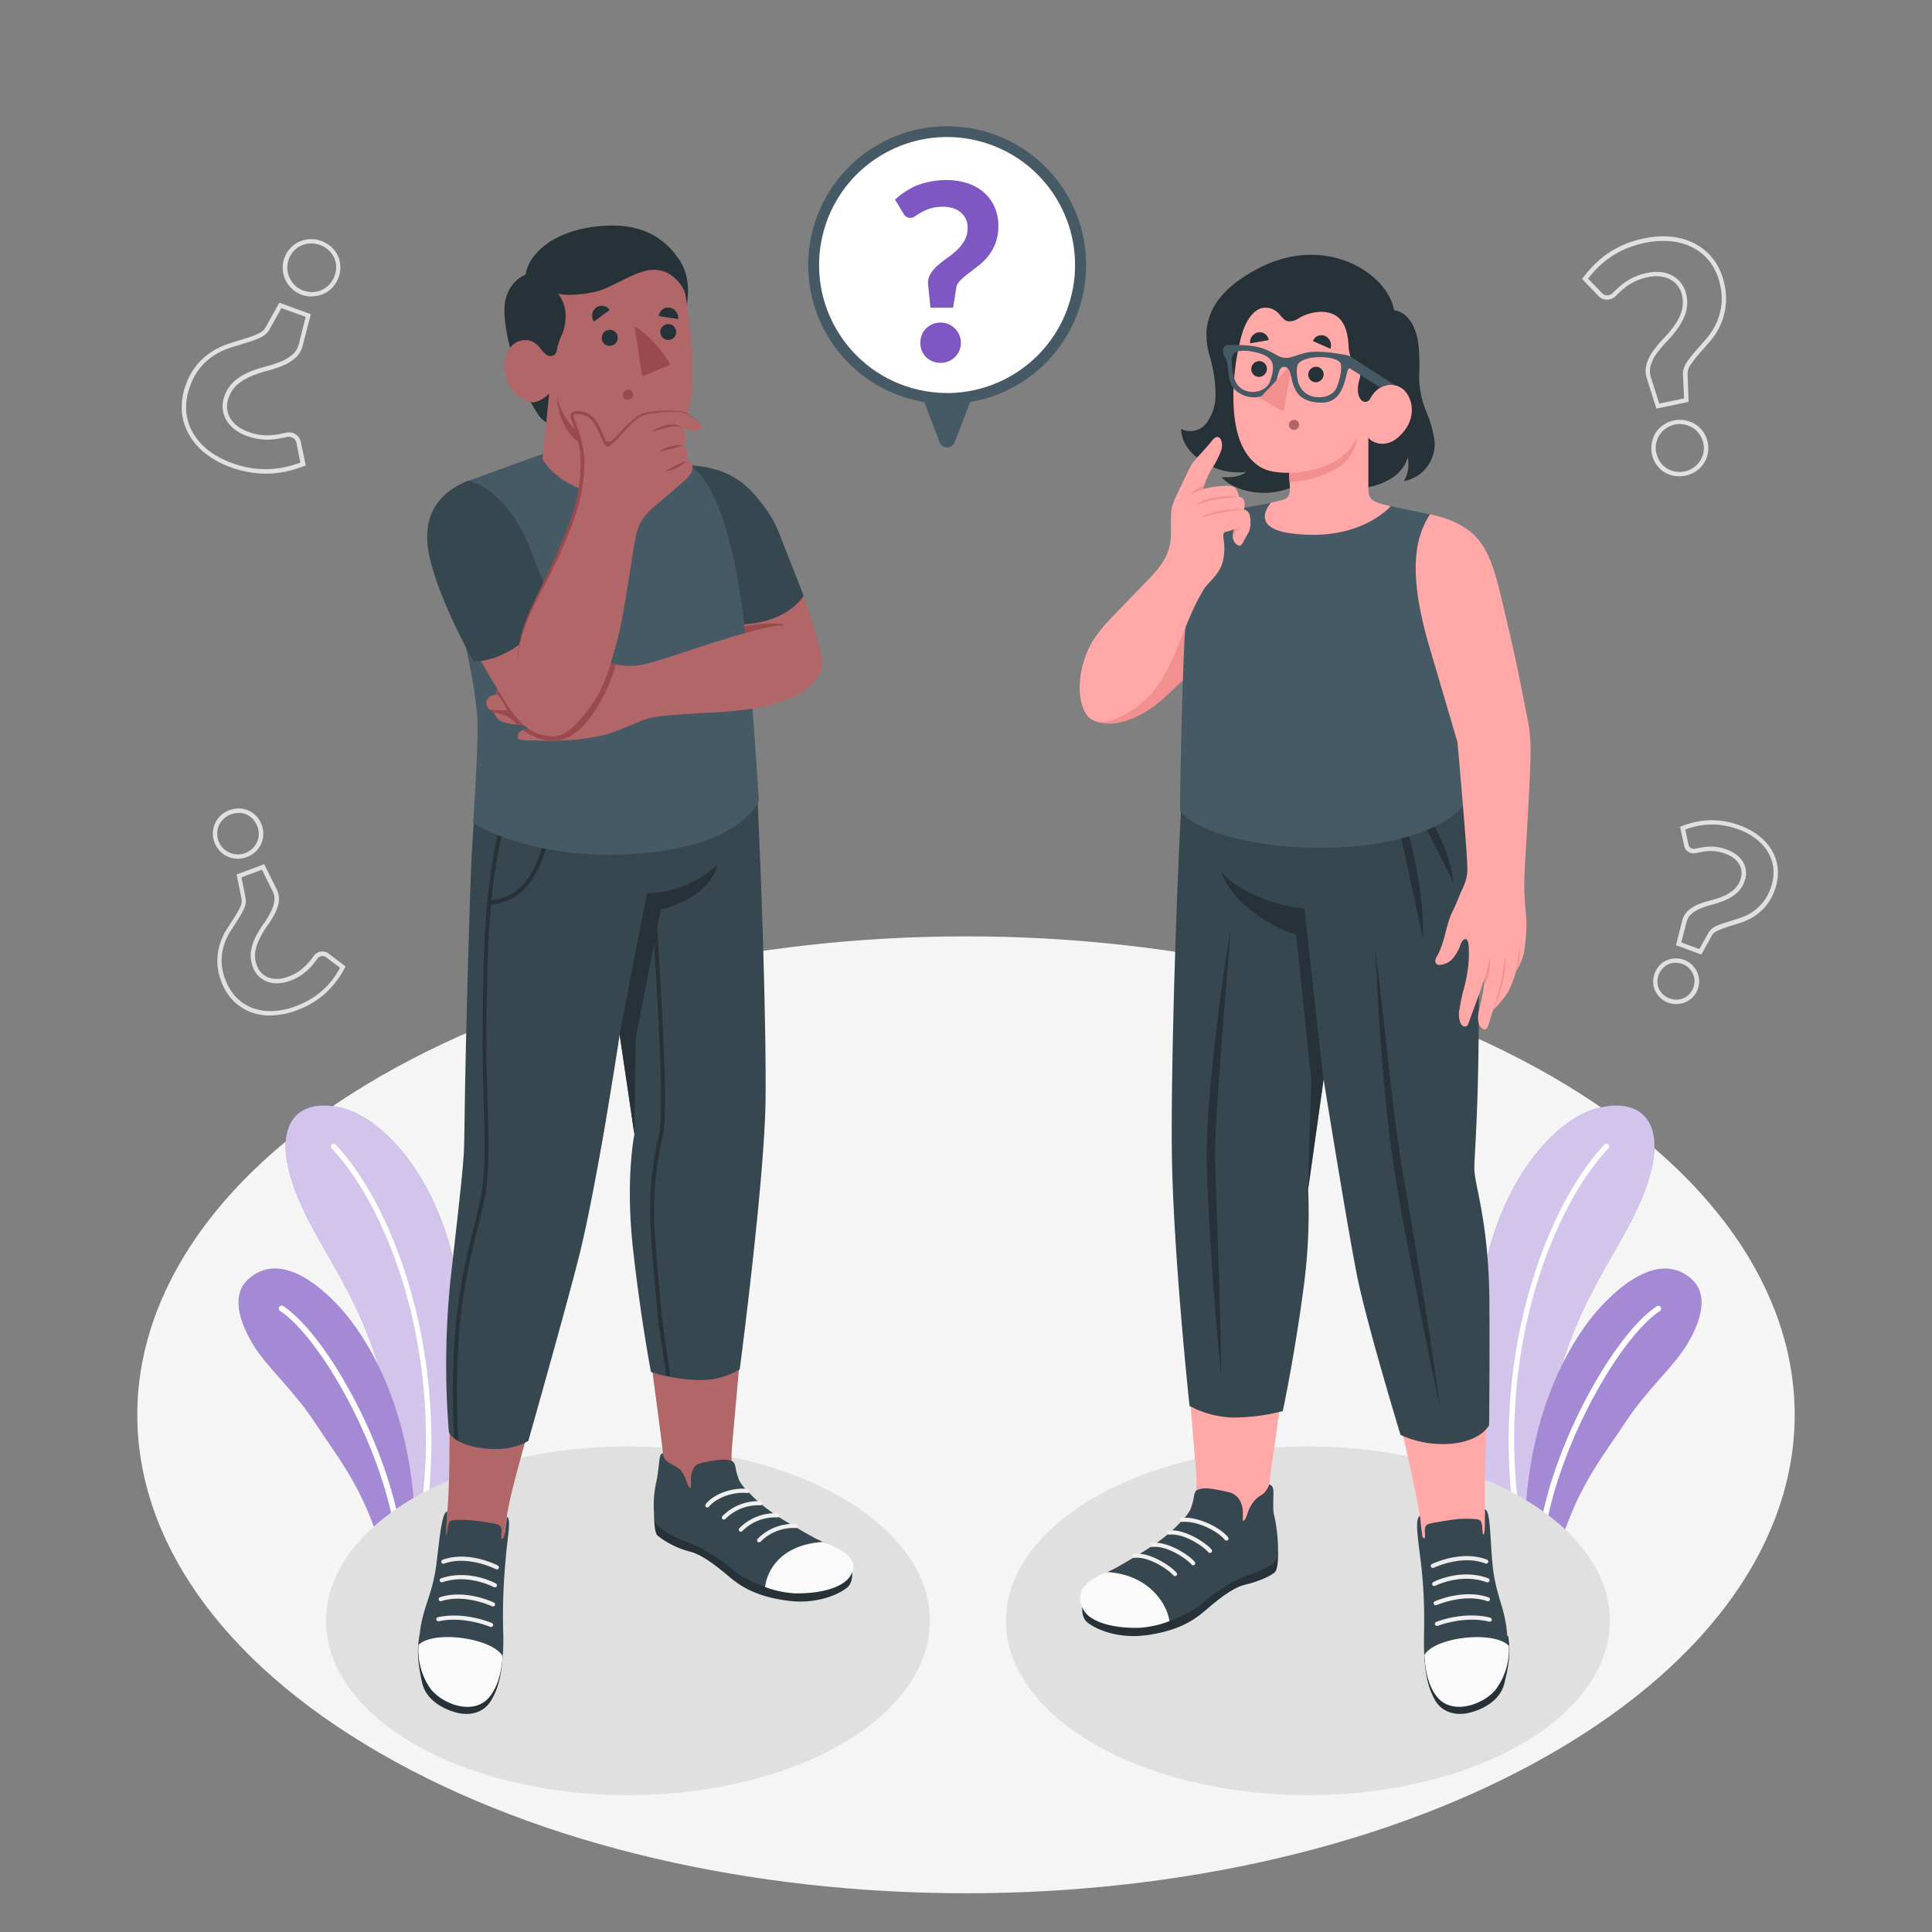 <svg xmlns="http://www.w3.org/2000/svg" viewBox="0 0 500 500"><rect x="0" y="0" width="500" height="500" fill="#808080" stroke="none"/><g id="freepik--Floor--inject-63"><path id="freepik--floor--inject-63" d="M98.35,278.6C14.59,327,14.6,405.36,98.35,453.71s219.55,48.36,303.3,0,83.75-126.75,0-175.11S182.1,230.25,98.35,278.6Z" style="fill:#f5f5f5"></path></g><g id="freepik--Plants--inject-63"><g id="freepik--plants--inject-63"><path d="M119.38,386l-16.73,9.66c.22-6,.74-14.85-.08-20.83-5-36.57-19.3-48.63-26.07-66.42-7.14-18.75,1.56-24.78,12.86-21.41,10.08,3,24.66,17.92,29.26,45.21C121.67,350.32,121.13,370,119.38,386Z" style="fill:#7E57C2"></path><path d="M119.38,386l-16.73,9.66c.22-6,.74-14.85-.08-20.83-5-36.57-19.3-48.63-26.07-66.42-7.14-18.75,1.56-24.78,12.86-21.41,10.08,3,24.66,17.92,29.26,45.21C121.67,350.32,121.13,370,119.38,386Z" style="fill:#fff;opacity:0.65"></path><path d="M110.51,391.08l-1.67,1c6-42.64-8.6-79.61-23-94.88a.73.73,0,0,1,0-1,.74.74,0,0,1,1,0C101.3,311.44,115.87,348.66,110.51,391.08Z" style="fill:#fff"></path><path d="M107.35,392.9l-9.42,5.44h0C92.92,383.6,87.78,377.7,81.4,368c-5.82-8.82-12.58-14.29-16.17-20.49-3.18-5.49-5.57-12.39-.84-16.56,7.52-6.65,17.34.39,24.09,8C94.32,345.52,106.06,363,107.35,392.9Z" style="fill:#7E57C2"></path><path d="M107.35,392.9l-9.42,5.44h0C92.92,383.6,87.78,377.7,81.4,368c-5.82-8.82-12.58-14.29-16.17-20.49-3.18-5.49-5.57-12.39-.84-16.56,7.52-6.65,17.34.39,24.09,8C94.32,345.52,106.06,363,107.35,392.9Z" style="fill:#fff;opacity:0.3"></path><path d="M103.49,395.13l-1.38.8c-4-23.31-19.78-50.28-29.62-56.65a.75.75,0,0,1,.82-1.26C83.49,344.62,99.29,371.47,103.49,395.13Z" style="fill:#fff"></path></g><g id="freepik--plants--inject-63"><path d="M382.71,386l16.73,9.66c-.22-6-.74-14.85.08-20.83,5.05-36.57,19.3-48.63,26.07-66.42,7.13-18.75-1.57-24.78-12.87-21.41-10.07,3-24.66,17.92-29.25,45.21C380.42,350.32,381,370,382.71,386Z" style="fill:#7E57C2"></path><path d="M382.71,386l16.73,9.66c-.22-6-.74-14.85.08-20.83,5.05-36.57,19.3-48.63,26.07-66.42,7.13-18.75-1.57-24.78-12.87-21.41-10.07,3-24.66,17.92-29.25,45.21C380.42,350.32,381,370,382.71,386Z" style="fill:#fff;opacity:0.65"></path><path d="M391.58,391.08l1.67,1c-6-42.64,8.59-79.61,23-94.88a.73.73,0,0,0,0-1,.74.74,0,0,0-1,0C400.78,311.44,386.21,348.66,391.58,391.08Z" style="fill:#fff"></path><path d="M394.74,392.9l9.41,5.44h0c5-14.74,10.14-20.64,16.53-30.33,5.81-8.82,12.57-14.29,16.17-20.49,3.18-5.49,5.57-12.39.84-16.56-7.52-6.65-17.34.39-24.1,8C407.77,345.52,396,363,394.74,392.9Z" style="fill:#7E57C2"></path><path d="M394.74,392.9l9.41,5.44h0c5-14.74,10.14-20.64,16.53-30.33,5.81-8.82,12.57-14.29,16.17-20.49,3.18-5.49,5.57-12.39.84-16.56-7.52-6.65-17.34.39-24.1,8C407.77,345.52,396,363,394.74,392.9Z" style="fill:#fff;opacity:0.3"></path><path d="M398.6,395.13l1.37.8c3.95-23.31,19.79-50.28,29.63-56.65a.75.75,0,0,0,.21-1,.73.73,0,0,0-1-.22C418.59,344.62,402.8,371.47,398.6,395.13Z" style="fill:#fff"></path></g></g><g id="freepik--Shadows--inject-63"><ellipse id="freepik--Shadow--inject-63" cx="162.51" cy="419.46" rx="78.16" ry="45.13" style="fill:#e0e0e0"></ellipse><ellipse id="freepik--shadow--inject-63" cx="338.49" cy="419.46" rx="78.16" ry="45.13" style="fill:#e0e0e0"></ellipse></g><g id="freepik--Symbols--inject-63"><g id="freepik--question-mark--inject-63"><path d="M433.81,259.86a6.22,6.22,0,0,1-2.1-.38,6.29,6.29,0,0,1-2-1.23,5.76,5.76,0,0,1-1.35-1.82,5.86,5.86,0,0,1-.52-2.18,6.21,6.21,0,0,1,.38-2.34h0a6.16,6.16,0,0,1,1.22-2,5.68,5.68,0,0,1,1.81-1.34,6,6,0,0,1,2.2-.53,6,6,0,0,1,4.4,1.61,6.31,6.31,0,0,1,1.33,1.82,5.9,5.9,0,0,1,.19,4.55,5.63,5.63,0,0,1-1.25,2,5.79,5.79,0,0,1-1.84,1.31,6.21,6.21,0,0,1-2.19.51Zm-.1-10.69h-.24a4.48,4.48,0,0,0-3.22,1.5,5,5,0,0,0-1,1.63h0a5,5,0,0,0-.31,1.89,4.53,4.53,0,0,0,1.49,3.2,5,5,0,0,0,1.67,1,4.81,4.81,0,0,0,1.89.31,5,5,0,0,0,1.77-.41,4.8,4.8,0,0,0,1.48-1.06,4.83,4.83,0,0,0,1.29-3.51,4.71,4.71,0,0,0-.44-1.77,5,5,0,0,0-1.08-1.49,5,5,0,0,0-3.31-1.3Zm6.6-2.13-6.57-2.41,1.56-6.13a5.27,5.27,0,0,1,1.63-2.87,9.66,9.66,0,0,1,2.69-1.63,25.63,25.63,0,0,1,3.17-1,22.82,22.82,0,0,0,3.15-1.05,10.51,10.51,0,0,0,2.69-1.63,6.1,6.1,0,0,0,1.78-2.67,4.63,4.63,0,0,0,.31-2.06,4.55,4.55,0,0,0-.58-1.86,5.37,5.37,0,0,0-1.38-1.58,7.83,7.83,0,0,0-2.12-1.16,10.85,10.85,0,0,0-3.18-.72,11.75,11.75,0,0,0-2.45.1c-.72.12-1.34.24-1.85.36a2.8,2.8,0,0,1-1.61,0,2.52,2.52,0,0,1-1.74-2.09l-1-4.66.46-.18a26.35,26.35,0,0,1,3.25-1,20.45,20.45,0,0,1,3.58-.51,19.94,19.94,0,0,1,3.89.21,20.82,20.82,0,0,1,4.21,1.1,18,18,0,0,1,5.14,2.82,13.31,13.31,0,0,1,3.38,3.94,11.49,11.49,0,0,1,1.38,4.78,13,13,0,0,1-.82,5.26,13.43,13.43,0,0,1-2.45,4.29,13.75,13.75,0,0,1-3.14,2.65,15.59,15.59,0,0,1-3.4,1.53l-3.17,1a19.32,19.32,0,0,0-2.57,1A3.07,3.07,0,0,0,443.1,242Zm-5.19-3.14,4.66,1.72,2.31-4.14a4.18,4.18,0,0,1,2-1.79,21.1,21.1,0,0,1,2.72-1l3.16-1a14.48,14.48,0,0,0,3.15-1.42,12.58,12.58,0,0,0,2.87-2.43,12.27,12.27,0,0,0,2.23-3.92,11.7,11.7,0,0,0,.75-4.79,10.29,10.29,0,0,0-1.24-4.29,12.14,12.14,0,0,0-3.09-3.6,17.1,17.1,0,0,0-4.82-2.64,19.22,19.22,0,0,0-4-1,18.42,18.42,0,0,0-3.66-.2,19.38,19.38,0,0,0-3.38.48,27.06,27.06,0,0,0-2.63.79l.79,3.74a1.4,1.4,0,0,0,1,1.21,1.81,1.81,0,0,0,.95,0c.54-.13,1.18-.25,1.93-.37a12.63,12.63,0,0,1,2.69-.12,11.85,11.85,0,0,1,3.53.79,8.75,8.75,0,0,1,2.43,1.34,6.59,6.59,0,0,1,1.68,1.92,5.76,5.76,0,0,1,.71,2.32,5.62,5.62,0,0,1-.37,2.55,7.21,7.21,0,0,1-2.13,3.17,11.84,11.84,0,0,1-3,1.8,25.07,25.07,0,0,1-3.3,1.11,22.43,22.43,0,0,0-3,1,8.09,8.09,0,0,0-2.36,1.43,4.1,4.1,0,0,0-1.27,2.27Z" style="fill:#e0e0e0"></path></g><g id="freepik--question-mark--inject-63"><path d="M70,262.82a14.55,14.55,0,0,1-5.09-.88,12.7,12.7,0,0,1-4.58-3,14,14,0,0,1-3.08-5,14.38,14.38,0,0,1-1-5.34,15,15,0,0,1,.72-4.46,17.49,17.49,0,0,1,1.75-3.73l2-3.09a22.93,22.93,0,0,0,1.47-2.67,3.41,3.41,0,0,0,.29-2.17l-1.25-6.16,7.15-2.67,3.09,6.22a5.77,5.77,0,0,1,.68,3.55A10.42,10.42,0,0,1,71,236.7,29.24,29.24,0,0,1,69,239.85,24.42,24.42,0,0,0,67.15,243a11.6,11.6,0,0,0-1.09,3.31,6.79,6.79,0,0,0,.43,3.57A5.08,5.08,0,0,0,69.57,253a6.21,6.21,0,0,0,2.32.33,8.42,8.42,0,0,0,2.63-.55,12,12,0,0,0,3.22-1.7,13.55,13.55,0,0,0,2-1.86c.53-.62,1-1.17,1.3-1.63a3,3,0,0,1,1.34-1.13,2.71,2.71,0,0,1,2.9.5l4.16,3.16-.23.43a28.33,28.33,0,0,1-2,3.18,22.41,22.41,0,0,1-2.64,3,21.83,21.83,0,0,1-3.4,2.62,23.33,23.33,0,0,1-4.31,2.1,20.28,20.28,0,0,1-6.33,1.33Zm-7.52-35.76,1.06,5.19a4.64,4.64,0,0,1-.37,2.88,23.9,23.9,0,0,1-1.55,2.81l-2,3.09A16.26,16.26,0,0,0,58,244.5a14.07,14.07,0,0,0-.66,4.13,13.54,13.54,0,0,0,1,4.91,13.07,13.07,0,0,0,2.83,4.59,11.48,11.48,0,0,0,4.17,2.73,13.55,13.55,0,0,0,5.21.8,19.08,19.08,0,0,0,6-1.26,22.11,22.11,0,0,0,4.11-2,20.47,20.47,0,0,0,3.22-2.48,20.68,20.68,0,0,0,2.5-2.84A29.52,29.52,0,0,0,88,250.46l-3.41-2.59a1.6,1.6,0,0,0-1.77-.31,2,2,0,0,0-.81.73c-.35.48-.81,1.05-1.35,1.69a13.86,13.86,0,0,1-2.16,2,13.26,13.26,0,0,1-3.52,1.87,9.92,9.92,0,0,1-3,.62,6.93,6.93,0,0,1-2.76-.4,6.21,6.21,0,0,1-2.25-1.41,6.33,6.33,0,0,1-1.52-2.4,8,8,0,0,1-.49-4.16,12.87,12.87,0,0,1,1.2-3.64,25.89,25.89,0,0,1,2-3.3,24.21,24.21,0,0,0,1.84-3,9.38,9.38,0,0,0,1-2.92,4.65,4.65,0,0,0-.58-2.86l-2.63-5.3Zm-.84-4.82h-.33a6.91,6.91,0,0,1-2.4-.56,6.5,6.5,0,0,1-3.4-3.65,6.42,6.42,0,0,1,.18-5,6.56,6.56,0,0,1,1.46-2,6.83,6.83,0,0,1,4.8-1.79,6.25,6.25,0,0,1,2.41.55,6.33,6.33,0,0,1,2,1.44,6.67,6.67,0,0,1,1.36,2.22h0a6.75,6.75,0,0,1,.42,2.54,6.45,6.45,0,0,1-.55,2.42,6.81,6.81,0,0,1-1.45,2,6.49,6.49,0,0,1-2.24,1.38A6.35,6.35,0,0,1,61.59,222.24Zm.1-11.83a5.71,5.71,0,0,0-2,.36,5.56,5.56,0,0,0-1.83,1.12,5.49,5.49,0,0,0-1.21,1.64,5.24,5.24,0,0,0-.48,2,5,5,0,0,0,.34,2.11,5.23,5.23,0,0,0,2.79,3,5.53,5.53,0,0,0,2,.47,5,5,0,0,0,2.11-.34,5.11,5.11,0,0,0,1.84-1.14,5.25,5.25,0,0,0,1.2-1.65,5.31,5.31,0,0,0,.45-2,5.71,5.71,0,0,0-.35-2.11A5.56,5.56,0,0,0,65.46,212a5,5,0,0,0-1.63-1.18,4.91,4.91,0,0,0-2-.45Z" style="fill:#e0e0e0"></path></g><g id="freepik--question-mark--inject-63"><path d="M434.6,123.26a7.64,7.64,0,0,1-1.36-.12,6.94,6.94,0,0,1-2.6-1,7,7,0,0,1-2-1.95,7.58,7.58,0,0,1-1.13-2.72h0a7.51,7.51,0,0,1,0-2.91,6.94,6.94,0,0,1,1-2.6,7.47,7.47,0,0,1,4.7-3.15,7.2,7.2,0,0,1,3,0,7.63,7.63,0,0,1,2.58,1,7.38,7.38,0,0,1,3.18,7.62,7.35,7.35,0,0,1-1.08,2.57,7.42,7.42,0,0,1-4.7,3.1A7.8,7.8,0,0,1,434.6,123.26Zm-5.93-6.06a6.29,6.29,0,0,0,.95,2.3,6,6,0,0,0,1.65,1.64,6.09,6.09,0,0,0,2.18.87,6.44,6.44,0,0,0,2.51,0,6.12,6.12,0,0,0,2.3-1,6.43,6.43,0,0,0,1.67-1.66,6.15,6.15,0,0,0,.91-2.17,6.21,6.21,0,0,0-1-4.75,6.06,6.06,0,0,0-1.69-1.66,6.66,6.66,0,0,0-2.2-.89,6,6,0,0,0-2.49,0,6.17,6.17,0,0,0-2.31,1,6.3,6.3,0,0,0-1.66,1.68,6.09,6.09,0,0,0-.87,2.18,6.42,6.42,0,0,0,0,2.47Zm0-11.45-2.37-7.49a6.55,6.55,0,0,1-.15-4.09,11.77,11.77,0,0,1,1.78-3.49,32.09,32.09,0,0,1,2.71-3.21,28.27,28.27,0,0,0,2.7-3.24,13.47,13.47,0,0,0,1.83-3.58,8,8,0,0,0,.15-4.14A6.15,6.15,0,0,0,434.21,74a6.09,6.09,0,0,0-1.91-1.66,7,7,0,0,0-2.59-.79,9.66,9.66,0,0,0-3.1.16,14,14,0,0,0-3.95,1.36,14.69,14.69,0,0,0-2.59,1.76c-.7.6-1.29,1.15-1.76,1.62a3.39,3.39,0,0,1-1.67,1,3,3,0,0,1-3.11-1l-4.09-4.26.29-.39a31.81,31.81,0,0,1,2.81-3.23A25,25,0,0,1,416,65.65a25.46,25.46,0,0,1,4.29-2.35,26.46,26.46,0,0,1,5.23-1.61,23,23,0,0,1,7.36-.39,16.68,16.68,0,0,1,6.2,2,14.27,14.27,0,0,1,4.62,4.17,15.93,15.93,0,0,1,2.59,6.15,16.37,16.37,0,0,1,.22,6.18A17.23,17.23,0,0,1,445,84.67a19.41,19.41,0,0,1-2.62,3.88l-2.76,3.15a26,26,0,0,0-2.14,2.77,4,4,0,0,0-.73,2.45L437,104Zm.07-35.38a10.6,10.6,0,0,1,1.14.06,8.16,8.16,0,0,1,3,.94,7.15,7.15,0,0,1,2.27,2,7.22,7.22,0,0,1,1.27,2.93,9,9,0,0,1-.18,4.75,14.82,14.82,0,0,1-2,3.88,30.6,30.6,0,0,1-2.81,3.37,32.22,32.22,0,0,0-2.61,3.09,10.57,10.57,0,0,0-1.61,3.15,5.44,5.44,0,0,0,.14,3.39l2.06,6.51,6.43-1.32L435.55,97a5.2,5.2,0,0,1,.92-3.14,26.91,26.91,0,0,1,2.23-2.89l2.76-3.14a18.17,18.17,0,0,0,2.46-3.66,16,16,0,0,0,1.49-4.56,15.37,15.37,0,0,0-.22-5.75,14.78,14.78,0,0,0-2.4-5.71,13.11,13.11,0,0,0-4.25-3.84,15.41,15.41,0,0,0-5.77-1.83,21.81,21.81,0,0,0-7,.36,26.66,26.66,0,0,0-5,1.54,24.53,24.53,0,0,0-4.09,2.25,23.37,23.37,0,0,0-3.33,2.78A31.54,31.54,0,0,0,411,72.1l3.44,3.58a1.88,1.88,0,0,0,2,.68,2.28,2.28,0,0,0,1.08-.69c.5-.5,1.11-1.06,1.82-1.68a16.06,16.06,0,0,1,2.79-1.9,14.94,14.94,0,0,1,4.28-1.48A11.65,11.65,0,0,1,428.7,70.37Z" style="fill:#e0e0e0"></path></g><g id="freepik--question-mark--inject-63"><path d="M68.81,122.58a26.46,26.46,0,0,1-3.81-.29,26.83,26.83,0,0,1-5.37-1.4,23.1,23.1,0,0,1-6.53-3.59,16.82,16.82,0,0,1-4.29-5,14.57,14.57,0,0,1-1.76-6.05,16.41,16.41,0,0,1,1.05-6.68,16.86,16.86,0,0,1,3.11-5.44,17.44,17.44,0,0,1,4-3.36,19.38,19.38,0,0,1,4.33-1.94l4-1.25a24.19,24.19,0,0,0,3.32-1.24,4,4,0,0,0,1.93-1.72l3.5-6.29,8.15,3-2,7.71a6.5,6.5,0,0,1-2,3.59,11.92,11.92,0,0,1-3.39,2.06A32.62,32.62,0,0,1,69,96a29.62,29.62,0,0,0-4,1.36,13.43,13.43,0,0,0-3.49,2.11,8,8,0,0,0-2.34,3.49,6.26,6.26,0,0,0-.4,2.71,6.11,6.11,0,0,0,.76,2.44,7.33,7.33,0,0,0,1.81,2.08,10.16,10.16,0,0,0,2.76,1.51,14,14,0,0,0,4.13.94,15.64,15.64,0,0,0,3.17-.14c.92-.15,1.72-.3,2.38-.45a3.47,3.47,0,0,1,2,0,3.07,3.07,0,0,1,2.11,2.56l1.25,5.84-.45.17a30.85,30.85,0,0,1-4.14,1.29,24.92,24.92,0,0,1-4.57.65C69.57,122.57,69.19,122.58,68.81,122.58Zm4-42.84-3,5.43a5.27,5.27,0,0,1-2.46,2.21,26.28,26.28,0,0,1-3.46,1.29l-4.06,1.25a18.4,18.4,0,0,0-4.07,1.83,16.48,16.48,0,0,0-3.72,3.14A15.88,15.88,0,0,0,49.18,100a15.1,15.1,0,0,0-1,6.2,13.45,13.45,0,0,0,1.62,5.58,15.62,15.62,0,0,0,4,4.66A22,22,0,0,0,60,119.81a26,26,0,0,0,5.13,1.34,24.75,24.75,0,0,0,4.73.25,24.38,24.38,0,0,0,4.35-.62,34,34,0,0,0,3.53-1.06l-1-4.92a1.92,1.92,0,0,0-1.38-1.67,2.33,2.33,0,0,0-1.31,0c-.69.16-1.52.32-2.46.47a16.57,16.57,0,0,1-3.41.15,15.37,15.37,0,0,1-4.48-1,11.34,11.34,0,0,1-3.07-1.69,8.33,8.33,0,0,1-2.1-2.41,7.12,7.12,0,0,1-.9-2.91,7.29,7.29,0,0,1,.46-3.2,9.26,9.26,0,0,1,2.68-4,14.93,14.93,0,0,1,3.78-2.28,31,31,0,0,1,4.21-1.41,30.39,30.39,0,0,0,3.91-1.27,10.85,10.85,0,0,0,3.07-1.86,5.49,5.49,0,0,0,1.68-3L79.1,82Zm7.85-3a7.63,7.63,0,0,1-2.59-.47,7.25,7.25,0,0,1-2.54-1.57,7.66,7.66,0,0,1-1.67-2.28,7.53,7.53,0,0,1-.69-2.77,7.37,7.37,0,0,1,.45-2.93,7.23,7.23,0,0,1,1.56-2.54,7.54,7.54,0,0,1,2.31-1.65,7.69,7.69,0,0,1,2.75-.64,7.59,7.59,0,0,1,2.94.48,7.88,7.88,0,0,1,2.56,1.54,7.24,7.24,0,0,1,1.69,2.28,7.15,7.15,0,0,1,.65,2.73,7.59,7.59,0,0,1-.48,2.94h0a7.65,7.65,0,0,1-1.53,2.52A7.06,7.06,0,0,1,83.84,76a7.42,7.42,0,0,1-2.76.67ZM80.58,63h-.25a6.51,6.51,0,0,0-2.33.54,6.24,6.24,0,0,0-1.94,1.39,6.35,6.35,0,0,0-1.7,4.62,6.2,6.2,0,0,0,.58,2.33,6.68,6.68,0,0,0,1.42,2,6.27,6.27,0,0,0,2.15,1.32,6.43,6.43,0,0,0,2.51.39A6.19,6.19,0,0,0,83.36,75a6,6,0,0,0,1.9-1.42,6.31,6.31,0,0,0,1.3-2.14h0A6.42,6.42,0,0,0,87,68.93a6.12,6.12,0,0,0-.55-2.3A6,6,0,0,0,85,64.72,6.73,6.73,0,0,0,80.58,63Z" style="fill:#e0e0e0"></path></g></g><g id="freepik--character-2--inject-63"><g id="freepik--Character--inject-63"><g id="freepik--Bottom--inject-63"><path d="M384.35,393c-.38-11.64.5-19.29.34-39.5h0c0-6.06-.12-12.55-.44-18.32-1-19.42-3.92-26.1-4.14-29.85,0,0,0-30.19-.58-72.65-.27-20-5.95-27.7-10.4-38.38H314.18c-6.57,26.05-9.59,83.85-9.85,110.8-.13,13.74,5.2,75.23,5.29,76.92.29,6-.66,9.38-3.05,11.86-5,5.2-12.24,8.42-18.48,12.93.85,2.37,9.31,3.55,13,1.82a93.88,93.88,0,0,0,13.83-8.51c5.13-3.67,12.74-4.7,12.92-10.41,0-.71.35-2.55.32-2.66.15-3.34,5.78-41.18,7.46-52.49,1.49-10.07,1.49-26.75,1.49-26.75l4.9-41.16s3.82,24.56,7.17,41.47c2.48,12.53,7.85,38.39,11.22,52.09,2.39,9.76,5.16,21.4,7.07,32.11-.31,4.31,3.78,26.78,4.78,32s12.33,5.54,13.2-3.39C386.05,415,384.45,395.87,384.35,393Z" style="fill:#ffa8a7"></path><path d="M280.36,414.92c-.32,0-.76,3.46,1,4.92,2,1.67,7.79,4.4,15.41,3.34s11.73-3.47,14.76-6.06,7.27-6.23,10.71-7c3.2-.74,6.66-2.23,7.68-3.23s.83-5.41.83-5.41Z" style="fill:#263238"></path><path d="M328.49,384.17a1.43,1.43,0,0,1,1,1.19c.25,1.21-.25,4.93.27,6.92.73,2.76,1.26,8.44.86,10.7s-5.61,3.88-8.93,5.19a42.52,42.52,0,0,0-10.76,6.94c-3.55,3-11.06,6-16,6.16-7.59.19-12.52-1.82-14.07-4.54-1.91-3.35-1.54-6.43,7.15-10.56,1.64-.78,7.41-4.27,9.37-5.54a44.1,44.1,0,0,0,5.89-4.47,33.26,33.26,0,0,0,2.64-2.67,11.94,11.94,0,0,0,2.18-2.84c.1-.23.16-.5.25-.74a14.41,14.41,0,0,0,.55-2.05c.13-.73.21-1.79.89-2.23a5.8,5.8,0,0,1,3.12-.4,36.44,36.44,0,0,1,4.73.88,4.35,4.35,0,0,1,3.26,2.24,6.35,6.35,0,0,1,.75,3.15c0,.51,0,1,0,1.53,0,.22-.08.61.22.52s.61-.85.72-1.11c.23-.58.38-1.19.64-1.75a9,9,0,0,1,1.07-1.86,8.31,8.31,0,0,1,1.36-1.42,15.32,15.32,0,0,0,1.49-1A6.73,6.73,0,0,0,328.49,384.17Z" style="fill:#37474f"></path><path d="M286.52,406.85c11,.65,15.61,8.5,16.12,12.7a26.08,26.08,0,0,1-7.79,1.72c-7.59.19-12.84-1.82-14.38-4.53C278.67,413.57,278.76,409.89,286.52,406.85Z" style="fill:#fafafa"></path><path d="M304.08,407.9a.53.53,0,0,0,.41-.88c-1.55-1.86-7.07-5.4-11.06-4.92a.54.54,0,0,0-.47.6.55.55,0,0,0,.6.47c3.72-.44,8.88,3.06,10.1,4.54A.55.55,0,0,0,304.08,407.9Z" style="fill:#f0f0f0"></path><path d="M308.79,405.1a.62.62,0,0,0,.34-.13.55.55,0,0,0,.06-.76c-1.55-1.86-7.07-5.4-11.05-4.92a.54.54,0,0,0-.47.6.53.53,0,0,0,.59.47c3.73-.44,8.88,3.07,10.11,4.54A.55.55,0,0,0,308.79,405.1Z" style="fill:#f0f0f0"></path><path d="M313.14,401.9a.53.53,0,0,0,.41-.88c-1.55-1.86-7.09-5.4-11.06-4.92a.54.54,0,0,0-.47.59.53.53,0,0,0,.6.47c3.72-.43,8.88,3.07,10.1,4.55A.55.55,0,0,0,313.14,401.9Z" style="fill:#f0f0f0"></path><path d="M317.41,398.71a.54.54,0,0,0,.33-.12.55.55,0,0,0,.08-.76c-2.13-2.63-8-5.44-12-5a.53.53,0,0,0,.12,1.06c3.59-.42,9.12,2.24,11,4.58A.57.57,0,0,0,317.41,398.71Z" style="fill:#f0f0f0"></path><path d="M368.64,428.32c.22,5.19,1,8.64,2.76,11.71s5.24,4.08,8.77,3.25,8.07-3.14,9.15-7.59,1.71-7.51,1-12.33Z" style="fill:#263238"></path><path d="M384.29,390.63c1.45.14,1.33,7.5,2,14.49.77,7.48,3,10.61,3.65,16.74.8,7-.41,10.12-2.93,14.31s-11.27,8.2-15.45,2.07c-3.4-5-3.07-10.46-3-17.46a123.09,123.09,0,0,0-1-17.71c-.79-6.28-1.33-10.17-.06-10.74.08.78.16,1.75.25,2.51.11.93.36,2.77.36,2.77.15.39.52.84.66.21a4.11,4.11,0,0,0,0-1.31c-.18-1.93.8-2.07,1.32-2.21,1.15-.31,6.57-1.16,7.66-1.21s4.93-.17,5.41.47a4.21,4.21,0,0,1,.45,2c.11,1.06.12,1.72.38,1.5s.31-2.24.3-2.72,0-1.48,0-1.94S384.31,391.08,384.29,390.63Z" style="fill:#37474f"></path><path d="M390.5,425.93a17.46,17.46,0,0,1-2.89,10.58c-2.52,4.19-12,8.2-16.14,2.07-2.08-3.05-2.59-6.62-2.83-10.26C371.28,423.69,386.52,421.88,390.5,425.93Z" style="fill:#fafafa"></path><path d="M371.93,420.76a.58.58,0,0,0,.18,0c.06,0,6.8-2.69,13.3-1.07a.56.56,0,0,0,.65-.4.54.54,0,0,0-.4-.65c-6.87-1.7-13.74,1-14,1.14a.54.54,0,0,0-.27.71A.55.55,0,0,0,371.93,420.76Z" style="fill:#f0f0f0"></path><path d="M385.17,414.43a.54.54,0,0,0,.14-1c-6.46-2.31-13.72.87-14,1a.53.53,0,0,0-.24.72.56.56,0,0,0,.72.24c.06,0,7.14-3.12,13.14-1A.91.91,0,0,0,385.17,414.43Z" style="fill:#f0f0f0"></path><path d="M385,409.51a.56.56,0,0,0,.46-.35.54.54,0,0,0-.31-.69c-7.1-2.68-14,.82-14.25,1a.53.53,0,0,0-.2.73.54.54,0,0,0,.74.19c.05,0,6.72-3.38,13.33-.89A.59.59,0,0,0,385,409.51Z" style="fill:#f0f0f0"></path><path d="M384.75,404.66a.54.54,0,0,0,.15-1c-6.65-2.61-14.07,1-14.35,1.12a.54.54,0,0,0-.21.73.53.53,0,0,0,.73.21c.07,0,7.26-3.49,13.43-1.06A.55.55,0,0,0,384.75,404.66Z" style="fill:#ebebeb"></path><path d="M373,194.31c6.32,12,9.66,23.39,9.74,58.7s-1.23,45.35-1.17,49.61,3.79,13.73,3.89,34.82c.08,17.85-.08,31.4-.08,31.4s-2.08,4.22-10.1,4.81a25.94,25.94,0,0,1-12.82-2.3s-9.05-29.59-11.48-42.3c-2.81-14.69-8.42-49.64-8.42-49.64l-4,28.41a146.13,146.13,0,0,1-1.14,25.06c-2.43,18.36-5.44,32.31-5.44,32.31a51.09,51.09,0,0,1-13.08,1.66,25.2,25.2,0,0,1-11.05-3s-4.21-39.24-4.57-65.23c-.29-20.84,1.17-73.51,3.27-104.29Z" style="fill:#37474f"></path><path d="M316.08,225.71c3,8.66,14.34,14.88,19.34,16.16l3.95,37.56-.88,28.39,4-28.41-4.91-44.24S323.7,233.94,316.08,225.71Zm47.74-3.41c.77,3.4,1.46,6.81,2.2,10.23s1.45,6.83,2.23,10.27a68.81,68.81,0,0,0-.52-10.55c-.4-3.5-1-7-1.74-10.42a92.17,92.17,0,0,0-2.85-10.19,49.55,49.55,0,0,0-4.36-9.65c1,3.39,1.88,6.76,2.71,10.14S363.1,218.9,363.82,222.3Zm6-6.41c1.1,2.05,2.15,4.14,3.2,6.22l3.1,6.37a28.08,28.08,0,0,0-1.5-7,45.73,45.73,0,0,0-2.83-6.59,51.52,51.52,0,0,0-3.78-6.09,37.69,37.69,0,0,0-4.68-5.43c1,2.19,2.12,4.27,3.22,6.34S368.79,213.81,369.85,215.89Zm-6.59,89c-1.66-9.81-2.8-19.73-3.91-29.65s-2.16-19.87-3.38-29.8c.44,10,1,20,1.82,30s1.85,19.93,3.48,29.84,3.54,19.67,5.43,29.49,3.86,19.62,6,29.39q-2-14.85-4.44-29.66C366.67,324.54,365,314.66,363.26,304.85Zm-47.08-35.13L318.45,241c-1.64,9.47-2.95,19-4,28.56s-2,19.1-2.19,28.81c.16,9.68.74,19.24,1.37,28.83s1.43,19.16,2.4,28.73q-.17-14.42-.67-28.81l-.49-14.39c-.16-4.79-.37-9.61-.39-14.36s.36-9.53.66-14.3S315.83,274.5,316.18,269.72Z" style="fill:#263238"></path></g><g id="freepik--Top--inject-63"><g id="freepik--Arm--inject-63"><path d="M282.44,186.13c5.07,3,12.87-.16,18.58-5.29,6.8-6.1,23-22.15,23-22.15l-2.85-27.17s-8.77.49-12.75,4.87c-4.56,5-12.9,18-18,25.27C286.08,167.9,282.44,186.13,282.44,186.13Z" style="fill:#f28f8f"></path></g><path id="freepik--Chest--inject-63" d="M379.24,208.09c-1-15.42-1.48-20.88-1.48-29.26s.52-12.52.66-18.71c.35-15.22-5.18-24.37-8.29-27,0,0-4.78-.94-11.58-2.46-2.33-.52-4.4-.78-7.93-1.28-7.85-1.1-11.52,0-14.46.31-1.44.14-7,.4-7,.4-2.07.48-8,1.43-8,1.43A58.93,58.93,0,0,0,313,143.19c-3.38,6-5.91,10.19-6.52,23.76-.82,18.38-1.11,42.8-1.11,42.8C313.86,221.12,365,224.64,379.24,208.09Z" style="fill:#455a64"></path><g id="freepik--Head--inject-63"><path id="freepik--Hair--inject-63" d="M360.76,80.25c-1.47-9.1-17.26-20.07-35.13-10.78s-13,20.62-12.21,24a35.29,35.29,0,0,1,1.16,8.67,12.17,12.17,0,0,1-2.4,7.44,5.31,5.31,0,0,1-6.56,1.4c.36,4.13,2.69,7.41,8.86,10.15a16.67,16.67,0,0,0,8.08,1c-.95.62-2.32,1.6-6.38,1.35,2.49,3.22,12,6.63,20.83,1.26a2.26,2.26,0,0,1,1.39-.17,4.79,4.79,0,0,1,1.59.66c3.93,2,9.08,1.73,13.3,1a18.37,18.37,0,0,0,6.72-2.37,9.79,9.79,0,0,0,4.33-5.51,9,9,0,0,1-1,6.2,11.61,11.61,0,0,0,4.33-2,10,10,0,0,0,3.64-8,30.18,30.18,0,0,0-2.31-8.31,24.1,24.1,0,0,1-1.72-9.42,51.26,51.26,0,0,0-.16-7.34C366.64,84.94,364.64,80.89,360.76,80.25Z" style="fill:#263238"></path><path d="M354.13,125.9V113.1c0,.81,3.81,3.4,7.61.16,4.27-3.63,4.36-8.33,2.45-11.3-2.1-3.29-7.29-3.48-9.71,1.47-1.58,1.73-4.14-.59-2.58-5.48.57-1.79-1-3-1.79-4.3A9.49,9.49,0,0,1,349,89.22c-.32-4.38-1.63-8.26-6.7-8.51a11.64,11.64,0,0,0-6.05,1.57,4.38,4.38,0,0,1-2.94.87c-1-.24-1.65-1.22-2.39-2a4.56,4.56,0,0,0-4.59-1.36c-2.82,1-4.39,4.63-5.09,7.31a61.76,61.76,0,0,0-2,13.52c-.41,11.51,2.58,16.83,5.81,19.46,1.8,1.47,4.24,2.33,8.56,2.27,0,0,.12,1.43.2,3.55.07,1.94-.13,3-1.93,3.51-1.21.31-2.94.68-2.94.68s-6,6.48,5.2,7.94C352,140.39,359.91,131,359.91,131s-2-.48-2.61-.66C354.82,129.55,354.13,129.06,354.13,125.9Z" style="fill:#ffa8a7"></path><path d="M333.57,122.4c7.77-.23,15-3.13,17.68-9.3a10.85,10.85,0,0,1-4.74,7.75,26,26,0,0,1-12.79,3.87Z" style="fill:#f28f8f"></path><path d="M323.54,88.86l4.81-.84a2.34,2.34,0,0,0-2.73-2A2.57,2.57,0,0,0,323.54,88.86Z" style="fill:#263238"></path><path d="M344.29,90.26l-4.51-2a2.37,2.37,0,0,1,3.18-1.3A2.6,2.6,0,0,1,344.29,90.26Z" style="fill:#263238"></path><path d="M327.88,95.46a2.09,2.09,0,0,1-2,2.08,2,2,0,0,1-2.05-2,2.09,2.09,0,0,1,2-2.08A2,2,0,0,1,327.88,95.46Z" style="fill:#263238"></path><path d="M342.56,96.85a2.08,2.08,0,0,1-2,2.08,2,2,0,0,1-2-1.94,2.09,2.09,0,0,1,2-2.08A2,2,0,0,1,342.56,96.85Z" style="fill:#263238"></path><path d="M336.22,109.92a1.35,1.35,0,0,1-1.32,1.35,1.27,1.27,0,0,1-1.33-1.26,1.37,1.37,0,0,1,1.32-1.36A1.28,1.28,0,0,1,336.22,109.92Z" style="fill:#b16668"></path><path d="M349.38,92.21l11.74,7.53a5.06,5.06,0,0,0-3.86.56L348.8,95Z" style="fill:#455a64"></path><path d="M317.24,92.83c.77,1.51.46,4.19,1.17,5.92.73,3.45,6.72,5.75,10.15,2.57a7.23,7.23,0,0,0,1.35-1.88c.91-1.75.87-4.28,2.2-4.49,3.65-.23-.1,9.16,9.8,9.25,4.8.11,6-4.4,6.73-8,.28-1,1.14-1.19,1.34-2.5s-.88-1.77-1.93-1.87c-3-.57-7.28-1.11-9.71-.61-3,.63-4.14,1.52-5.81,1.39s-2.51-1.19-5.28-2.29c-2.47-1-6.62-1.14-9.69-1C316,89.59,316.52,92.11,317.24,92.83ZM336.07,94c2.23-2.25,9.32-1.89,10.7-.22.76,1,0,4.21-.53,5.71-.06.18-.14.36-.22.55-.69,2-2.88,2.89-5,2.75a5.39,5.39,0,0,1-4-1.87,6,6,0,0,1-1.23-2.82C335.55,96.55,335.46,94.77,336.07,94Zm-12.88-3.16c5.43.9,7.49,2.32,5.53,7.71-.72,2.58-4.56,3.72-7.17,2.18-2-1.17-2.35-3.5-2.53-4.57C318.37,91.66,318.69,90.51,323.19,90.82Z" style="fill:#455a64"></path><path d="M326,103l6.2,3.51,1.74-9.81a2.73,2.73,0,0,0-.67-1.3Z" style="fill:#f28f8f"></path></g><g id="freepik--arm--inject-63"><path d="M394.49,227.85c-.16,5.37.78,10,.54,12.69a60.82,60.82,0,0,1-.67,6.26,15.39,15.39,0,0,1-2,4.52,31.42,31.42,0,0,1-2,5.32,27.85,27.85,0,0,1-3.91,4.71c-.91,2.58-.88,2.84-1.27,3.94a2.08,2.08,0,0,1-.58,1,.89.89,0,0,1-.95-.07,2.37,2.37,0,0,1-1-1.59c-.4-1.62.16-3.22.5-4.85a40.73,40.73,0,0,0,1.08-6.66,4.58,4.58,0,0,1-.43,1.17c-.25.6-.35,1.22-.57,1.83-1.06,2.9-2.13,5.8-3.19,8.69a1.42,1.42,0,0,1-.44.72.9.9,0,0,1-.95,0,1.7,1.7,0,0,1-.65-.73,6,6,0,0,1-.26-3.72,47.2,47.2,0,0,1,1-4.83,35.06,35.06,0,0,0,1.09-5.18,27.09,27.09,0,0,0,.3-5.16c0-.72,0-3.87-1.49-2.57a2.85,2.85,0,0,0-.67,1.17,10.94,10.94,0,0,1-1.95,3.5,4.79,4.79,0,0,1-3.51,1.7,1.35,1.35,0,0,1-.6-.13,1.08,1.08,0,0,1-.43-1.14,4.09,4.09,0,0,1,.53-1.19,1.91,1.91,0,0,0,.15-.28c1.92-3.73,2.06-7.73,3.74-11.07.53-1,1.48-3.23,2.08-4.78.53-1.35,1.58-2.8,1.77-5.69s-2.55-33.33-2.55-33.33l-7.53-25.58c-5.81-20.27-2.76-28.4.41-33.43,9.71,2.12,13.36,6.3,15.63,12,1.48,3.69,2.24,7,4.52,16.79,2.52,10.81,3.25,14.89,5,23.66.94,4.72,1.11,7,.57,17.95C395.36,213.07,394.66,222.49,394.49,227.85Z" style="fill:#ffa8a7"></path><path d="M386.42,261.35a41.86,41.86,0,0,0,2.66-7.94,27.16,27.16,0,0,0,.48-6.16c-.24,2-.48,4.07-.88,6.08S387,259.39,386.42,261.35Z" style="fill:#f28f8f"></path><path d="M392.36,251.32a11,11,0,0,0,.85-3,14.49,14.49,0,0,0,.13-3.09c-.24,1-.36,2-.54,3Z" style="fill:#f28f8f"></path><path d="M384.24,253.14a27.87,27.87,0,0,0,1.27-5.19,11.29,11.29,0,0,1-1.4,7Z" style="fill:#f28f8f"></path></g><g id="freepik--arm--inject-63"><path d="M282.13,185.92c-2.36-1.71-4-8.15-1.32-15.77,2.09-6,6-9.33,11.3-14.91,6.7-7.08,10.85-10,10.93-17.06.06-5.55-.34-6.18,1.35-9.8.91-1.93,3-6.33,3.81-7.83s3.63-4.14,5.56-6.61c1.95-2.32,2.92.67,2.33,2.5a23.8,23.8,0,0,1-2.84,5.45,32.21,32.21,0,0,0-1.94,4.69,28.32,28.32,0,0,1,5.56-.85c1,0,2.24-.16,3,.74a7.57,7.57,0,0,1,.81,2.14,1.55,1.55,0,0,1,1,.44,2.53,2.53,0,0,1,.41,1.82,7.16,7.16,0,0,1-.18,1,1.88,1.88,0,0,1,1.43,1.18,8.21,8.21,0,0,1,0,4.31c-.09.21-1,1.79-1.26,2.26-.38.67-.59,1.27-1.05,1.55s-1.72-.68-1.83-1.51a8.42,8.42,0,0,1,.26-2.74,9.5,9.5,0,0,1-2.39.74c-1.22.71.44,2.55-.53,7.32-.73,3.6-3.93,5.81-4.87,7.33-5.73,9.3-7.17,19.72-13.75,27.24C295.24,182.58,286.7,189.25,282.13,185.92Z" style="fill:#ffa8a7"></path><path d="M308.22,128a12.5,12.5,0,0,1,3.09-1.44c.13-.31.24-.61.35-.92C310.28,126.18,308.62,127,308.22,128Zm1.13,3.16a4.51,4.51,0,0,1,1.23-.78,8.18,8.18,0,0,1,1.35-.52,19.06,19.06,0,0,1,2.86-.58c1-.16,1.94-.29,2.91-.43a24.14,24.14,0,0,1,2.94-.26,11.37,11.37,0,0,0-3-.18,29.28,29.28,0,0,0-3,.3,13.15,13.15,0,0,0-2.92.73A5.5,5.5,0,0,0,309.35,131.18Zm3.81,1.7a5.71,5.71,0,0,0-2.56,1.43,3.85,3.85,0,0,1,1.29-.62,13.62,13.62,0,0,1,1.39-.38c.93-.22,1.88-.42,2.83-.58,1.89-.35,3.79-.67,5.73-.84a13,13,0,0,0-2.93-.08,26,26,0,0,0-2.91.35A21.48,21.48,0,0,0,313.16,132.88Zm6,6.8a4.84,4.84,0,0,1,.21-1.2,9,9,0,0,1,.4-1,1.61,1.61,0,0,0,.33-.06,1.56,1.56,0,0,0,.47-.27,1.68,1.68,0,0,0,.55-.8,3.92,3.92,0,0,1-.76.47,1.9,1.9,0,0,1-.39.11,1.26,1.26,0,0,1-.33,0l-.22,0-.11.23a3.9,3.9,0,0,0-.27,1.13A2.54,2.54,0,0,0,319.16,139.68Z" style="fill:#f28f8f"></path></g></g></g></g><g id="freepik--character-1--inject-63"><g id="freepik--character--inject-63"><g id="freepik--bottom--inject-63"><path d="M115.63,393c1.27-15,.08-21.37,1.62-44.86h0c.18-6,.48-12.47,1-18.2,1.59-19.28,4.66-25.84,5-29.56,0,0-1-33.7.76-75.9.83-19.85,6.69-25.8,11.43-36.29l58.3.65c3.08,26.28,2.9,75,2.4,101.82-.25,13.67-6.52,81.54-6.65,83.22-.47,6,0,8.32,2.35,10.86,4.86,5.31,11.93,10.39,18,15-.92,2.33-8.34,2.16-12,.34a93.84,93.84,0,0,1-13.59-8.84c-5-3.79-12.37-6.88-12.39-12.56a6,6,0,0,0-.15-1c-.06-3.32-6.48-47.12-7-58.47-.44-9.76.95-26.31.95-26.31l-5.21-33.64S158.14,287.38,154,304c-3.37,13.55-9.31,31.42-13.12,48.09h0c-3.7,19.21-9,32.86-10,42.48-.3,2.3-3.18,24.85-4.32,30s-12.48,5.17-13.1-3.73C113.08,414.93,115.39,395.84,115.63,393Z" style="fill:#b16668"></path><path d="M220.24,405.9c.31,0,.78,3.44-.92,4.9-2,1.69-7.75,4.46-15.37,3.47s-11.76-3.33-14.8-5.87-7.33-6.13-10.78-6.89a22.63,22.63,0,0,1-8.19-4.09c-1-1-.87-5.36-.87-5.36Z" style="fill:#263238"></path><path d="M171.55,376.11s-.57,0-.77,1c-.23,1.21-.49,4.72-1,6.7a28.77,28.77,0,0,0-.33,9.72c.41,2.25,6.12,4.76,9.46,6a42.15,42.15,0,0,1,10.81,6.8c3.58,2.94,11.11,5.89,16.09,6,7.58.11,12.5-1.93,14-4.65,1.88-3.35.41-5.3-8.3-9.32-1.65-.77-7.45-4.18-9.42-5.42a44,44,0,0,1-5.93-4.4,31.33,31.33,0,0,1-2.66-2.62,11.92,11.92,0,0,1-2.21-2.81c-.1-.23-.17-.49-.25-.73a12.12,12.12,0,0,1-.57-2c-.14-.72-.23-1.77-.92-2.2a5.77,5.77,0,0,0-3.11-.37,24,24,0,0,0-3.37.47c-1.28.29-2.77.4-3.53,1.6a6.42,6.42,0,0,0-.72,3.14c0,.51,0,1,0,1.53,0,.21.09.6-.21.51s-.61-.84-.72-1.1c-.24-.57-.4-1.17-.66-1.73a9.7,9.7,0,0,0-1.09-1.84,16.47,16.47,0,0,0-2.28-1.42,16,16,0,0,1-1.5-1A3.55,3.55,0,0,1,171.55,376.11Z" style="fill:#37474f"></path><path d="M212.93,399.05c-11,.75-14.45,7.5-14.92,11.67a26.21,26.21,0,0,0,7.8,1.64c7.58.11,12.81-1.93,14.33-4.64C221.92,404.55,220.72,402,212.93,399.05Z" style="fill:#fafafa"></path><path d="M196.46,399.15a.54.54,0,0,1-.34-.12.53.53,0,0,1-.07-.75,12.93,12.93,0,0,1,9.93-3.89.53.53,0,1,1-.11,1.06,12,12,0,0,0-9,3.51A.54.54,0,0,1,196.46,399.15Z" style="fill:#f0f0f0"></path><path d="M191.73,396.41a.54.54,0,0,1-.34-.12.53.53,0,0,1-.07-.75,12.92,12.92,0,0,1,9.94-3.9.54.54,0,0,1,.47.59.53.53,0,0,1-.59.48,12,12,0,0,0-9,3.5A.55.55,0,0,1,191.73,396.41Z" style="fill:#f0f0f0"></path><path d="M187.35,393.27a.54.54,0,0,1-.34-.12.53.53,0,0,1-.07-.75,13,13,0,0,1,9.94-3.89.53.53,0,0,1-.12,1.06,12,12,0,0,0-9,3.51A.54.54,0,0,1,187.35,393.27Z" style="fill:#f0f0f0"></path><path d="M183.06,390.14a.52.52,0,0,1-.33-.12.53.53,0,0,1-.09-.75c2.11-2.64,6.87-4.38,10.85-3.94a.53.53,0,0,1,.48.58.54.54,0,0,1-.59.48c-3.59-.39-8,1.2-9.9,3.55A.53.53,0,0,1,183.06,390.14Z" style="fill:#f0f0f0"></path><path d="M130.1,428.66c-.37,5.15-1.21,8.56-3.09,11.57s-5.35,3.91-8.85,3-8-3.34-8.93-7.79-1.5-7.52-.65-12.29Z" style="fill:#263238"></path><path d="M115.77,391.17c-1.45.09-2,7-2.87,13.93-1,7.42-3.25,10.47-4.12,16.55-1,7,.12,10.07,2.53,14.31s11,8.45,15.37,2.48c3.54-4.88,3.75-10.32,3.52-17.28a152.43,152.43,0,0,1,.67-17.6c.34-5.21,1.57-10.45.32-11-.11.76-.22,1.73-.33,2.48a11.84,11.84,0,0,1-.5,2.78c-.15.38-.48.79-.6.15a4,4,0,0,1,0-1.29c.23-1.92-.74-2.09-1.26-2.24a61.58,61.58,0,0,0-6.71-1c-1.1-.09-4.91-.3-5.42.32a4.37,4.37,0,0,0-.51,2c-.13,1.05-.39,1.81-.41,1.48-.06-.75.11-2.7.13-3.17s.1-1.06.12-1.52S115.74,391.61,115.77,391.17Z" style="fill:#37474f"></path><path d="M108.33,425.68a17.26,17.26,0,0,0,2.58,10.6c2.4,4.24,11.73,8.48,16.07,2.5,2.17-3,2.78-6.51,3.12-10.12C127.59,424,112.42,421.77,108.33,425.68Z" style="fill:#fafafa"></path><path d="M127,421.06l-.18-.05c-.06,0-6.72-2.86-13.26-1.43a.55.55,0,0,1-.64-.41.54.54,0,0,1,.41-.64c6.92-1.5,13.71,1.4,14,1.52a.53.53,0,0,1,.25.71A.54.54,0,0,1,127,421.06Z" style="fill:#f0f0f0"></path><path d="M114,414.39a.52.52,0,0,1-.45-.36.53.53,0,0,1,.34-.67c6.51-2.12,13.68,1.24,13.95,1.39a.53.53,0,0,1,.21.72.54.54,0,0,1-.72.22c-.06,0-7-3.29-13.11-1.32A.42.42,0,0,1,114,414.39Z" style="fill:#f0f0f0"></path><path d="M114.26,409.51a.54.54,0,0,1-.44-.36.53.53,0,0,1,.33-.68c7.16-2.46,14,1.2,14.21,1.36a.52.52,0,0,1,.17.73.54.54,0,0,1-.74.17c-.06,0-6.62-3.54-13.29-1.25A.66.66,0,0,1,114.26,409.51Z" style="fill:#f0f0f0"></path><path d="M114.68,404.7a.56.56,0,0,1-.45-.35.54.54,0,0,1,.32-.69c6.72-2.41,14,1.34,14.31,1.51a.54.54,0,0,1,.19.73.55.55,0,0,1-.74.19c-.06,0-7.16-3.67-13.39-1.42A.69.69,0,0,1,114.68,404.7Z" style="fill:#ebebeb"></path><path d="M129.26,188.33c-6.65,11.74-6.95,21.36-8,56.46s-1,48.63-1.19,52.86-1,11.77-3.38,32.6a215.86,215.86,0,0,0-.51,40.47s1.46,3.37,9.47,4.17c7.38.74,11.08-2,11.08-2s10.14-35.7,13.23-48.19c4.7-18.93,10.42-57,10.42-57l3.81,25.79s-2.4,11.48-.36,29.79,4.64,31.78,4.64,31.78a44.8,44.8,0,0,0,12.62,2.11,19.76,19.76,0,0,0,10.35-2.77s6.43-48.88,6.68-69.6-1.39-70.63-3.09-95.53Z" style="fill:#37474f"></path><path d="M117.52,372.23a11.21,11.21,0,0,0,1.08.72c-1.65-32.79,3-46.33,5.92-58.84.27-1.21.54-2.35.78-3.44,2.18-9.78.43-26.21.59-42.33,0-4.85.09-9.86.2-15.19.13-6.22.4-12.67,1-19.05,11.5-1.24,14.13-12.49,17.43-26.7.46-1.94.92-4,1.43-6l-1-.25c-.5,2.07-1,4.08-1.43,6-3.31,14.24-5.74,24.58-16.31,25.85,1.42-14.48,4.6-28.49,11.86-38.56l-.85-.61c-10.81,15-12.7,38.38-13.13,59.29-.11,5.32-.16,10.34-.21,15.19-.16,16.06,1.59,32.44-.56,42.12-.25,1.08-.51,2.23-.78,3.42C120.63,326.34,116,339.77,117.52,372.23Zm49.92-141.1-7.09,36.57,3.81,25.79.37-24.79L169.31,244c.13,2.46.28,5,.42,7.55,1.21,21.2,1.94,37.48.76,42.52-3.22,13.82-2.42,22.57-1,38.46.15,1.62.3,3.3.46,5.07.79,9,1.82,12.61,2.42,18.39l1.08.27c-.6-5.77-1.65-9.59-2.46-18.75q-.24-2.66-.45-5.07c-1.44-15.78-2.23-24.47.95-38.13,1.21-5.19.53-20.51-.73-42.82-.23-4.05-.46-8-.66-11.71l1-4.44c5-1.14,13.13-4.88,14.68-11.76A26.38,26.38,0,0,1,167.44,231.13Z" style="fill:#263238"></path></g><g id="freepik--top--inject-63"><g id="freepik--arm--inject-63"><path d="M179.25,121.05c10.18,2,15.07,5.21,20.36,14.22s13.2,31.6,13.13,36.68H191.58Z" style="fill:#b16668"></path><path d="M192.84,163.84c4.5-1.21,7.83-2.07,10.2-2-1.92-1.25-10.36.2-10.36.2Z" style="fill:#9a4a4d"></path><path d="M178.75,120.4C186,121,191.2,123,196,128.84s5.22,8.17,7.76,14.59S208,154.15,208,154.15s-4.84,8.66-20.55,7.36l-5.6-16.78Z" style="fill:#37474f"></path></g><path id="freepik--chest--inject-63" d="M140.56,117.45s-10.31,3.67-19.41,7c0,0-8.08,3.75-2.63,33.07,1.38,7.39,4.18,18.15,4.94,27.29.44,5.19-.33,17.53-1,28.22,0,0,16.59,10.85,46.27,7.54,23.31-2.6,27.66-13.18,27.66-13.18s-1.51-25.92-3.45-43.25c-2.8-24.89-7.77-38.82-14.17-43.69L165.48,119Z" style="fill:#455a64"></path><g id="freepik--head--inject-63"><path d="M133.17,94.17a48.46,48.46,0,0,0,6.05,13,5.86,5.86,0,0,0,3.47,2.66l-.48-9.2-.51-6.4s5-4.82,5.3-9.44a17.78,17.78,0,0,0-.36-5.13l30.62,1.21s2.6-7.83-1.59-13.84c-4-5.76-9.82-9.36-20.06-8.54-12.5,1-18.82,7.35-19.57,12.55h0a8.89,8.89,0,0,0-4.58,4.65C130.35,78.07,129.61,82.28,133.17,94.17Z" style="fill:#263238"></path><path d="M134.48,102.85a9.68,9.68,0,0,0,.88.52,6.38,6.38,0,0,0,2.59.74,4.73,4.73,0,0,0,2.18-.74,7.11,7.11,0,0,0,2-1.56l-1.71,16.92c6,11.35,33.6,14,24.37,2l.34-6.15a28.17,28.17,0,0,0,4.07-.51,11.89,11.89,0,0,0,9.2-8.69c1.65-6.81.34-21-1-29-.37-2.25-2.72-4.85-4.77-5.8-5.07-2.38-9.61,1.36-16.52,4.29-2.86,1.22-9.85,1.9-11.73,1.07a9.17,9.17,0,0,1,2,5.75,13,13,0,0,1-.78,4.49,23,23,0,0,0-1.41,3.87,3,3,0,0,1-.65,1.75,1.81,1.81,0,0,1-2.22-.07A9.83,9.83,0,0,1,139.72,90a5.45,5.45,0,0,0-2.54-1.83,5,5,0,0,0-5.31,2A8.24,8.24,0,0,0,130.65,96,9.74,9.74,0,0,0,134.48,102.85Z" style="fill:#b16668"></path><path d="M165.14,114.62c-5.48.12-10.36-.44-13.63-1.73s-6.25-5.64-7.31-10c.09,3.53,1.79,9.75,6.76,12.22s10.44,2.35,14,2.33Z" style="fill:#9a4a4d"></path><path d="M157.77,80.23l-4.07,3a2.68,2.68,0,0,1,.59-3.64A2.45,2.45,0,0,1,157.77,80.23Z" style="fill:#263238"></path><path d="M175.5,82.57l-5-.78a2.41,2.41,0,0,1,2.79-2.17A2.7,2.7,0,0,1,175.5,82.57Z" style="fill:#263238"></path><path d="M155.73,87.63A2,2,0,0,0,158,89.48a2.07,2.07,0,1,0-2.24-1.85Z" style="fill:#263238"></path><path d="M170.9,86.13a2.05,2.05,0,1,0,4.08-.41,2.05,2.05,0,1,0-4.08.41Z" style="fill:#263238"></path><path d="M164.2,84.33l2,13.06,7.29-3A30.88,30.88,0,0,0,164.2,84.33Z" style="fill:#9a4a4d"></path><path d="M163.87,102.11a1.39,1.39,0,0,1-1.35,1.38,1.3,1.3,0,0,1-1.36-1.29,1.4,1.4,0,0,1,1.35-1.38A1.32,1.32,0,0,1,163.87,102.11Z" style="fill:#9a4a4d"></path></g><g id="freepik--arm--inject-63"><path d="M137.37,191.63c1,0,2,0,3.07.06a74.74,74.74,0,0,0,7.92-.23c1.64-.14,3.28-.35,4.9-.64a29.45,29.45,0,0,0,4.38-.95c2.81-1,5.61-2.17,8.35-3.33s6.34-1.33,9.21-1.57c6.76-.56,12.8-.54,19.5-1.56a41.44,41.44,0,0,0,11.38-3.4,14.8,14.8,0,0,0,5.74-5c1.79-2.81.83-4.68-1.67-6.43-2.14-1.49-8.39-4.59-17.31-4.72-4.27,1.11-9.27,2.79-14,4.33-4.44,1.46-7.8,2.65-12.33,3.78a16.76,16.76,0,0,1-5.95.17c-1.88-.26-3.51-.85-5.33-1.15a43.63,43.63,0,0,0-7-1c-4,0-8.16,1.29-10.89,1.66s-2.55,1.89-.49,3a7.12,7.12,0,0,0,3.4.48c1.3,0,2.59-.1,3.89-.05.3,0,.9,0,1.06.3s-.26.7-.54.83c-1.62.74-3.41.54-5.14.53l-5.7,0c-.76,0-1.52,0-2.28,0a3.14,3.14,0,0,0-2.77,1.23,1.72,1.72,0,0,0-.27,1c0,.29.17.53-.16.75a2.49,2.49,0,0,1-.87.24,2.07,2.07,0,0,0-1.45,1.19,2.1,2.1,0,0,0,.14,1.87,3.15,3.15,0,0,0,1.08,1,1.65,1.65,0,0,1,.59.41,2.16,2.16,0,0,1,.27.55,3.17,3.17,0,0,0,.94,1.26,5.58,5.58,0,0,0,2.62,1c.8.15,1.6.23,2.4.32,1.09.12,2.18.3,3.27.43l1.41.16.71.08a2.47,2.47,0,0,1,.67.1c-.13.13-.68.08-.88.09l-1,.07a18.1,18.1,0,0,0-1.93.22,4.26,4.26,0,0,0-1.27.39,1.62,1.62,0,0,0-1,1.85.94.94,0,0,0,.73.5,8.27,8.27,0,0,0,.85.12C136.23,191.58,136.8,191.61,137.37,191.63Z" style="fill:#b16668"></path><path d="M155.39,181.56a41.57,41.57,0,0,0,4-9.65c-1.4-.3-2.72-.7-4.14-.94a43.63,43.63,0,0,0-7-1c-4,0-8.16,1.29-10.89,1.66s-2.55,1.89-.49,3a7.12,7.12,0,0,0,3.4.48c1.3,0,2.59-.1,3.89-.05.3,0,.9,0,1.06.3s-.26.7-.54.83c-1.62.74-3.41.54-5.14.53l-5.7,0c-.76,0-1.52,0-2.28,0a3.14,3.14,0,0,0-2.77,1.23,1.72,1.72,0,0,0-.27,1c0,.25.11.46-.06.65a3.37,3.37,0,0,1,1,1l1.81,3.11a17.49,17.49,0,0,1-4.57-.12,6,6,0,0,0,.52.36,2,2,0,0,1,.56.39,26.79,26.79,0,0,1,3.4,1,9.66,9.66,0,0,1,2.61,2.21l.25,0c1.09.12,2.18.3,3.27.43l1.41.16.71.08a2.47,2.47,0,0,1,.67.1c-.13.13-.68.08-.88.09l-1,.07a18.1,18.1,0,0,0-1.93.22,4.71,4.71,0,0,0-.91.25c3.19,2.47,7.65,3.64,11.4,1.94a10.67,10.67,0,0,0,1.37-.74C151.4,188.1,153.54,184.79,155.39,181.56Z" style="fill:#9a4a4d"></path></g><g id="freepik--arm--inject-63"><path d="M143.05,190.56c-3.75-.33-7.16-.64-12.6-9.38-4.22-6.77-6.83-11.55-11.57-20.74s-7.64-16-7.17-21.58c.42-4.92,1.05-10.56,9.7-13.89,9.61,4.37,13.11,12.46,16.43,20.9s10.22,24.21,10.22,24.21Z" style="fill:#b16668"></path><path d="M121.15,124.4c-9,3.68-12.27,10.49-9.79,20.61,2.8,11.38,11.12,26.07,11.12,26.07s4.4.64,10.8-3.5a30.92,30.92,0,0,0,9.78-11.13s-3.71-8.69-5.46-13.49C134.15,133.48,127.65,125.94,121.15,124.4Z" style="fill:#37474f"></path><path d="M133.93,171.93c.26-10.19,4.91-16.39,8.45-24s5.49-12.22,6.8-16.84,2-11.34,1.34-14.77a49.14,49.14,0,0,0-2.22-7.66c-.65-1.71,0-1.89,1.66-1.82s3.36.84,4.86,3.83,1.92,4.77,2.6,4.58,4.23-4.24,6.28-6.17,2.82-2,6-2.37a22.39,22.39,0,0,1,7.62.17c1.31.41,3.23,2.24,4,2.86,1.09.85-.76,2.41-2.8,1.68l-2-.74c.8.63.74,1.49.87,2.56a3,3,0,0,1-.63,2s.75.22,1,1.57a5,5,0,0,1-.09,2.45,1.16,1.16,0,0,1,1.17.62c.46.75,1.07,2-1.65,4.45s-4.72,4.14-7.06,6.08a18.19,18.19,0,0,0-4,4.25c-1.43,2.08-1.86,5.59-2.77,11.23-2,12.51-2.41,15.62-4.56,23.27-1.63,5.82-3.53,11.84-9.86,18.35-5.57,5.75-9.28,2.44-11.46-1.68A33.8,33.8,0,0,1,133.93,171.93Z" style="fill:#b16668"></path><path d="M133.93,171.93c-.24-9.45,5.2-17.55,8.91-25.83,1.86-4.19,3.76-8.37,5.19-12.71a41.15,41.15,0,0,0,2.09-16.76,48.55,48.55,0,0,0-2.34-8.21c-1-2.74,3-2.21,4.4-1.41,2.69,1.55,3.46,4.72,4.74,7.29.1.21.34.63.43.57,2.76-2.17,4.85-5.26,7.79-7.3a7.8,7.8,0,0,1,3.38-1,31.32,31.32,0,0,1,6.91-.19c2.45,0,4.2,1.79,5.91,3.3-1.76-1.42-3.52-3.13-5.93-3.06a31.27,31.27,0,0,0-6.83.39,7.39,7.39,0,0,0-3.17,1c-2.93,2.1-4.88,5.29-7.77,7.51-1.17.48-1.69-1.75-2.12-2.46-.92-2-1.77-4.26-3.72-5.33a4.84,4.84,0,0,0-3.05-.44c-.46.11-.24.51-.17.89,1.37,3.78,2.78,7.75,2.63,11.82,0,9.36-3.78,18.11-7.74,26.39s-9.37,16.1-9.54,25.54Z" style="fill:#9a4a4d"></path><path d="M168.28,111.8c2.4-1.34,5.69-3,8.22-1.14a6.3,6.3,0,0,0-4.07.06c-1.22.35-2.93.81-4.15,1.08Z" style="fill:#9a4a4d"></path><path d="M170.5,116.93a9.55,9.55,0,0,1,6.24-1.71,44.62,44.62,0,0,1-6.24,1.71Z" style="fill:#9a4a4d"></path><path d="M172.26,121.92a37.4,37.4,0,0,1,5.42-2.68,8.49,8.49,0,0,1-5.42,2.68Z" style="fill:#9a4a4d"></path></g></g></g></g><g id="freepik--speech-bubble--inject-63"><g id="freepik--speech-bubble--inject-63"><g id="freepik--speech-bubble--inject-63"><path d="M245,32.68a35.93,35.93,0,0,0-5.82,71.37l4,10.4a2.09,2.09,0,0,0,3.9,0l4-10.42A35.92,35.92,0,0,0,245,32.68Zm.1,69a33.12,33.12,0,1,1,33.1-33.12A33.12,33.12,0,0,1,245.13,101.72Z" style="fill:#455a64"></path><circle cx="245.12" cy="68.6" r="33.11" transform="translate(122.03 291.4) rotate(-76.72)" style="fill:#fff"></circle></g><path d="M231.62,51.65a22.93,22.93,0,0,1,2.59-2,18.25,18.25,0,0,1,3-1.63A19.18,19.18,0,0,1,240.77,47a19.89,19.89,0,0,1,4.13-.4,17.28,17.28,0,0,1,5.49.83,12.47,12.47,0,0,1,4.25,2.38,10.66,10.66,0,0,1,2.74,3.72,12.06,12.06,0,0,1,1,4.89,12.29,12.29,0,0,1-.77,4.56,12.71,12.71,0,0,1-1.9,3.34,14.27,14.27,0,0,1-2.52,2.46l-2.58,2a18.77,18.77,0,0,0-2.09,1.8,3.54,3.54,0,0,0-1.06,2l-.8,5.06h-5.86l-.58-5.65a4.58,4.58,0,0,1,.46-2.86,8.7,8.7,0,0,1,1.81-2.26,22.57,22.57,0,0,1,2.51-2,23.93,23.93,0,0,0,2.6-2.08,10.66,10.66,0,0,0,2-2.53,6.5,6.5,0,0,0,.82-3.35,5.17,5.17,0,0,0-.47-2.23,4.92,4.92,0,0,0-1.3-1.7,5.8,5.8,0,0,0-2-1.09,8.15,8.15,0,0,0-2.51-.38,11.18,11.18,0,0,0-3.35.43,12.19,12.19,0,0,0-2.32,1c-.64.36-1.17.68-1.61,1a2.22,2.22,0,0,1-1.18.44,1.9,1.9,0,0,1-1.8-1Zm6.56,37a5.4,5.4,0,0,1,.39-2A5.2,5.2,0,0,1,239.66,85a5.42,5.42,0,0,1,1.67-1.11,5.36,5.36,0,0,1,2.08-.41,5.22,5.22,0,0,1,2.06.41A5.49,5.49,0,0,1,247.13,85a5.13,5.13,0,0,1,1.13,1.67,5.17,5.17,0,0,1-2.79,6.84,5.22,5.22,0,0,1-2.06.4,5.35,5.35,0,0,1-2.08-.4,5,5,0,0,1-1.67-1.09,5.1,5.1,0,0,1-1.09-1.65A5.36,5.36,0,0,1,238.18,88.68Z" style="fill:#7E57C2"></path></g></g></svg>
